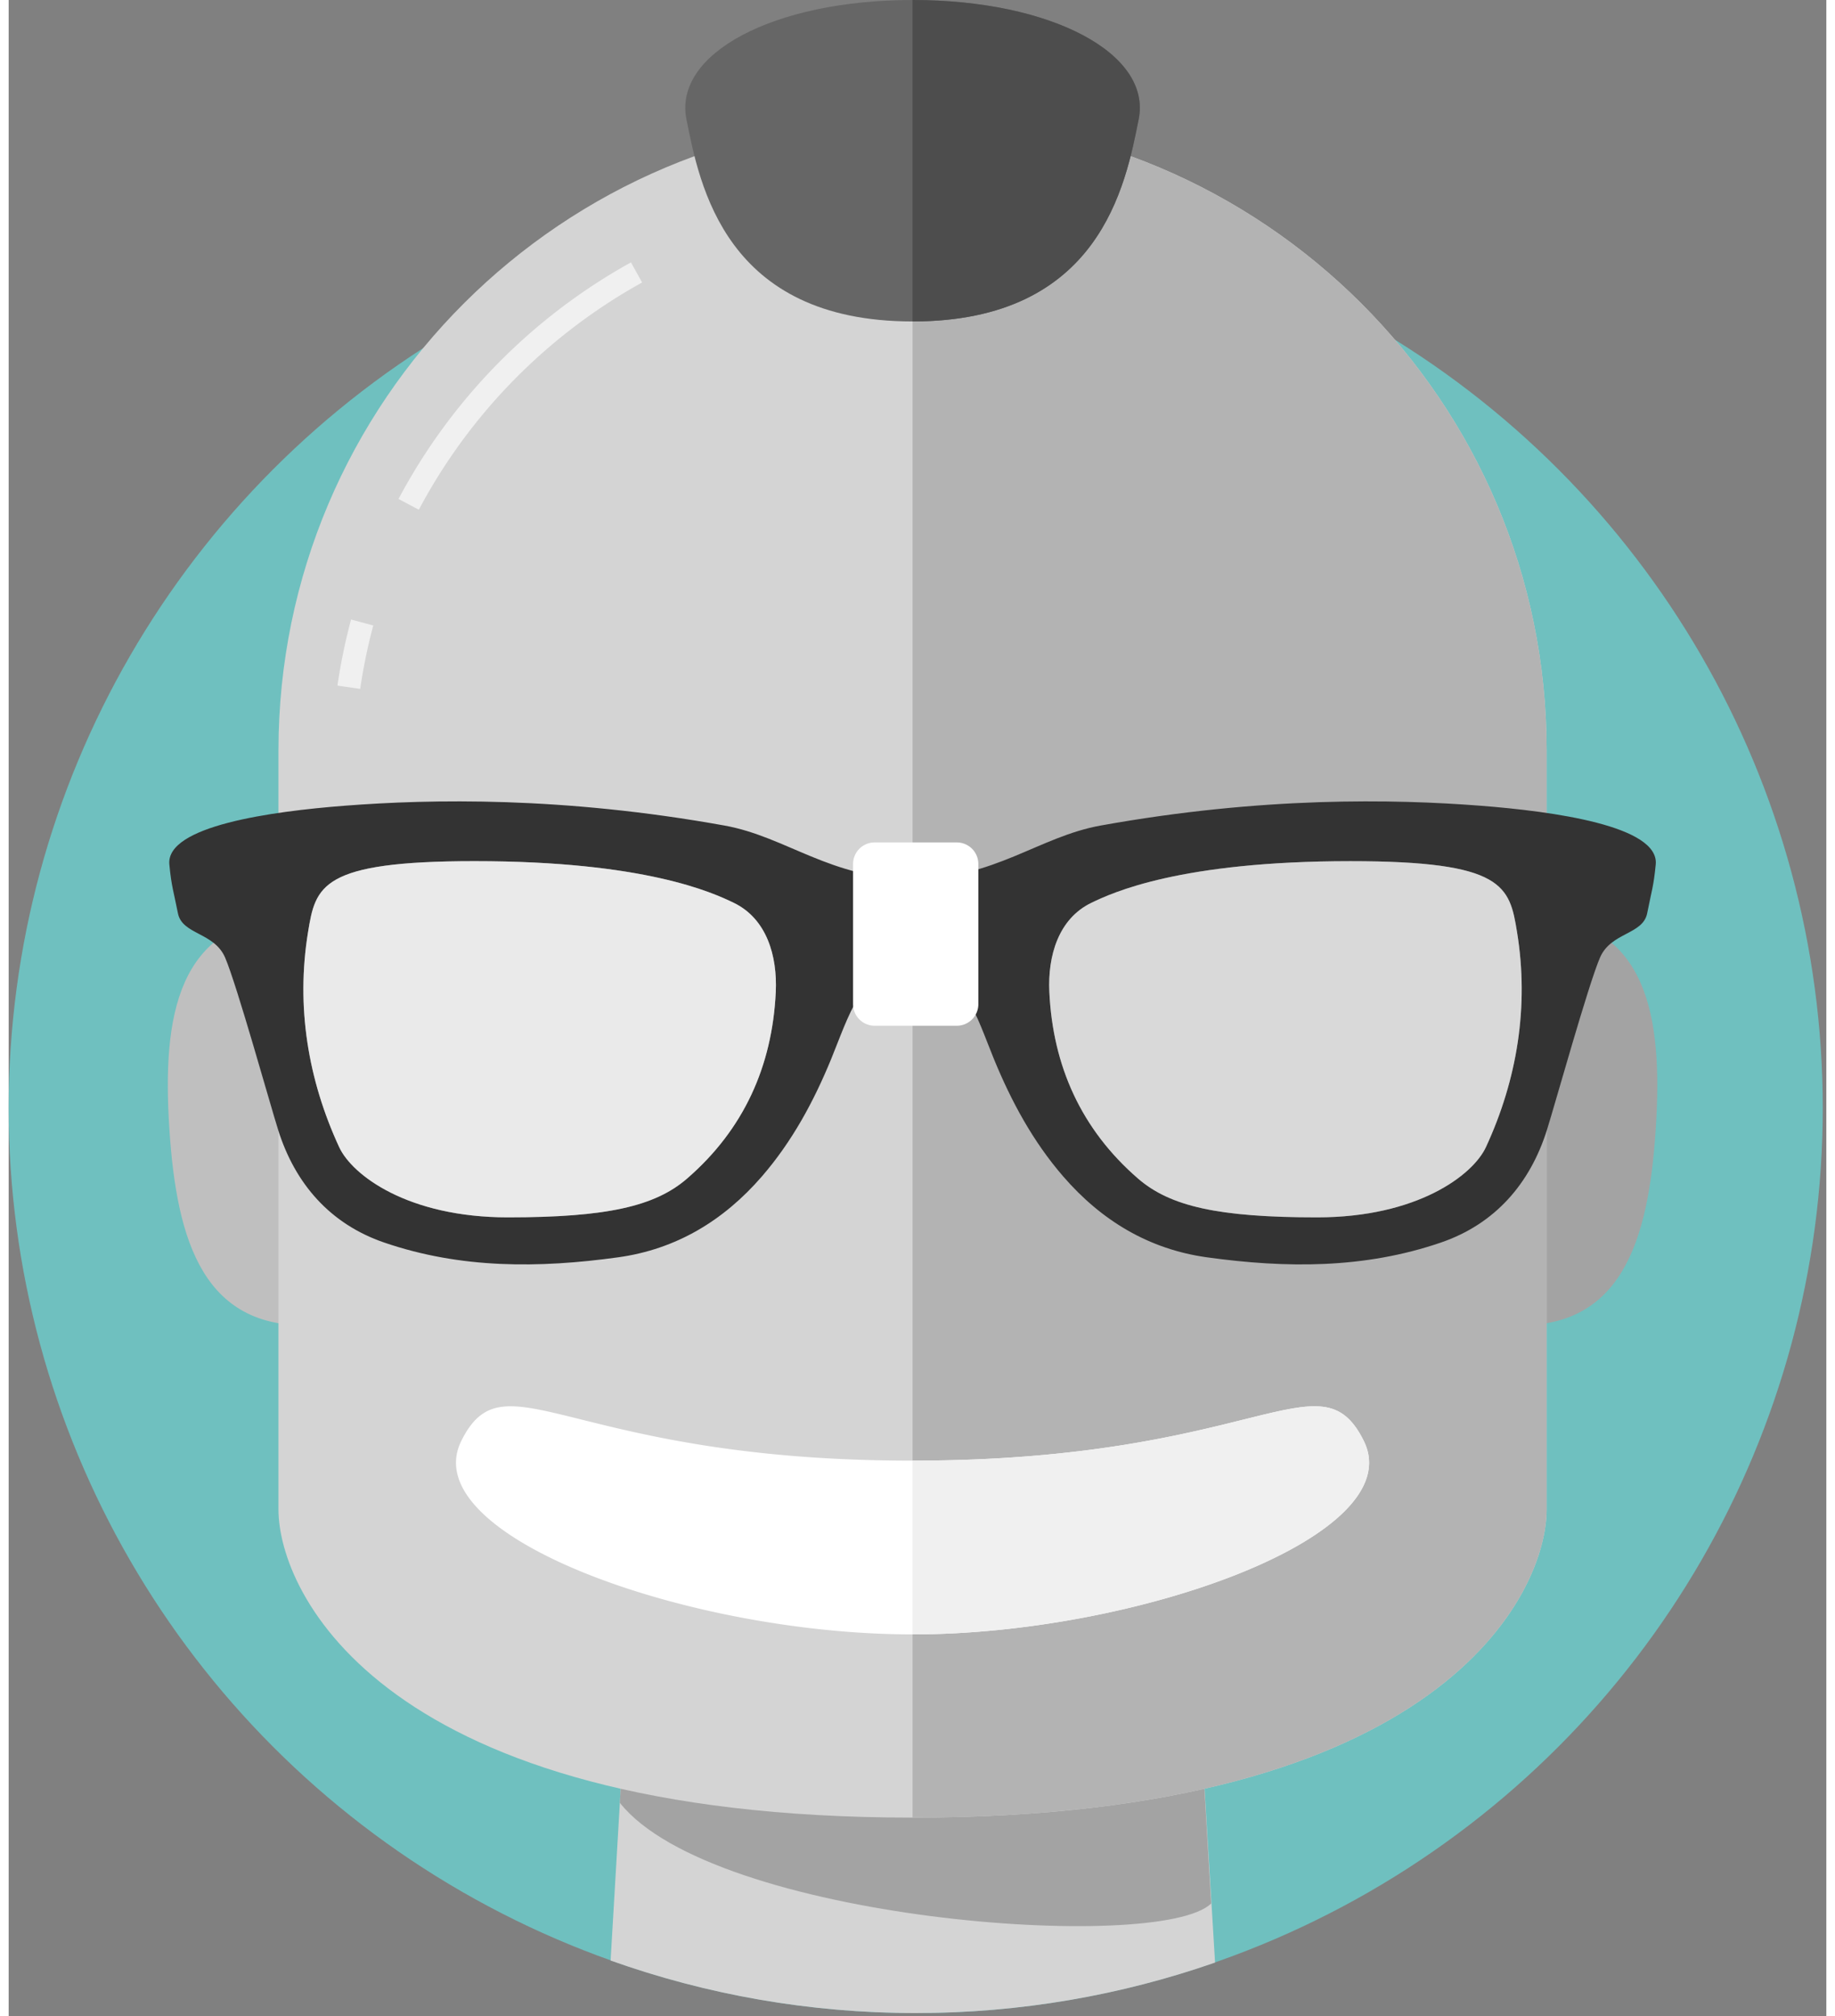 <svg xmlns="http://www.w3.org/2000/svg" width="0.91em" height="1em" viewBox="0 0 256 284"><rect x="0" y="0" width="256" height="284" fill="#808080" stroke="none"/><!-- Icon from SVG Logos by Gil Barbara - https://raw.githubusercontent.com/gilbarbara/logos/master/LICENSE.txt --><g fill="none" fill-rule="evenodd"><ellipse cx="127.748" cy="156.084" fill="#6FC0BF" rx="127.748" ry="127.478"/><path fill="#D4D4D4" d="M84.777 276.161c13.43 4.787 27.894 7.4 42.971 7.4c14.774 0 28.96-2.51 42.16-7.114l-2.295-38.086H86.995z"/><path fill="#A3A3A3" d="M214.863 128.898c-15.976-1.024-10.591 12.3-11.616 28.244c-1.027 15.943-8.077 28.471 7.902 29.493c15.976 1.024 19.8-11.71 20.828-27.654c1.021-15.94-1.137-29.059-17.114-30.083M169.358 268.13l-1.747-29.77H86.995l-.915 15.584c13.128 16.584 75.99 21.257 83.278 14.185"/><path fill="#BFBFBF" d="M39.745 128.898c15.976-1.024 10.591 12.3 11.615 28.244c1.027 15.943 8.078 28.471-7.901 29.493c-15.976 1.024-19.8-11.71-20.828-27.654s1.135-29.059 17.114-30.083"/><path fill="#D4D4D4" d="M127.304 16.587C77.982 16.587 38 56.485 38 105.702v106.92c0 11.773 14.684 43.406 89.304 43.406s89.304-31.63 89.304-43.405v-106.92c0-49.218-39.982-89.116-89.304-89.116"/><path fill="#B3B3B3" d="M127.304 256.028c74.62 0 89.304-31.63 89.304-43.405v-106.92c0-49.218-39.982-89.116-89.304-89.116z"/><path stroke="#F0F0F0" stroke-width="3.238" d="M49.787 87.687a80 80 0 0 0-1.88 9.117M88.43 38.375a80.5 80.5 0 0 0-32.093 32.666"/><path fill="#333" d="M207.238 113.491c-12.112-.935-30.645-1.313-53.448 2.795c-8.721 1.571-14.975 7.518-26.486 7.518c-11.514 0-17.765-5.947-26.486-7.518c-22.805-4.108-41.336-3.73-53.45-2.795c-10.306.795-25.255 2.838-24.737 8.277c.297 3.122.603 3.796 1.206 6.867c.595 3.045 5.107 2.66 6.652 6.261c1.66 3.868 6.287 20.519 7.47 24.28c2.38 7.563 7.314 13.24 14.934 15.85c10.799 3.702 21.799 3.623 32.96 2.078c8.149-1.13 14.834-5.163 20.22-11.381c4.268-4.928 7.306-10.556 9.763-16.541c1.219-2.971 2.256-6.07 3.896-8.796c.97-1.612 2.836-3.484 4.517-3.732c1.129-.166 2.135-.297 3.052-.36c.915.063 1.924.194 3.053.36c1.684.245 3.546 2.118 4.517 3.732c1.642 2.728 2.677 5.825 3.895 8.796c2.458 5.985 5.495 11.613 9.764 16.54c5.385 6.219 12.073 10.252 20.22 11.382c11.161 1.548 22.161 1.624 32.96-2.077c7.62-2.611 12.553-8.288 14.934-15.852c1.185-3.763 5.809-20.411 7.472-24.279c1.546-3.6 6.054-3.213 6.652-6.261c.6-3.07.905-3.745 1.203-6.867c.524-5.436-14.425-7.48-24.733-8.277m-99.2 26.239c-.491 10.448-4.51 19.371-12.498 26.287c-4.514 3.908-11.302 5.459-25.235 5.459c-14.101 0-21.936-5.955-23.757-9.892c-4.394-9.503-6.09-19.79-4.387-30.272c1.06-6.512 1.799-10.011 23.467-10.011c24.008 0 33.555 4.452 36.48 5.862c4.657 2.246 6.167 7.485 5.93 12.567m100.017 21.854c-1.821 3.937-9.656 9.892-23.758 9.892c-13.93 0-20.72-1.55-25.234-5.46c-7.986-6.915-12.004-15.838-12.495-26.286c-.24-5.079 1.272-10.321 5.927-12.564c2.925-1.41 12.472-5.863 36.48-5.863c21.665 0 22.404 3.497 23.466 10.012c1.704 10.479.008 20.766-4.386 30.27"/><path fill="#FFF" d="M108.037 139.73c-.49 10.448-4.509 19.371-12.497 26.287c-4.514 3.908-11.302 5.459-25.235 5.459c-14.101 0-21.936-5.955-23.757-9.892c-4.394-9.503-6.09-19.79-4.387-30.272c1.06-6.512 1.799-10.011 23.467-10.011c24.008 0 33.555 4.452 36.48 5.862c4.657 2.246 6.167 7.485 5.93 12.567m100.018 21.854c-1.821 3.937-9.656 9.892-23.758 9.892c-13.93 0-20.72-1.55-25.234-5.46c-7.986-6.915-12.004-15.838-12.495-26.286c-.24-5.079 1.272-10.321 5.927-12.564c2.925-1.41 12.472-5.863 36.48-5.863c21.665 0 22.404 3.497 23.466 10.012c1.704 10.479.008 20.766-4.386 30.27" opacity=".5"/><path fill="#FFF" d="M136.57 141.449a3.04 3.04 0 0 1-3.043 3.037h-11.56a3.04 3.04 0 0 1-3.042-3.037v-19.747a3.04 3.04 0 0 1 3.042-3.038h11.56a3.04 3.04 0 0 1 3.043 3.038zm54.275 61.502c-6.157-12.38-15.062 2.797-63.544 2.797s-57.386-15.177-63.543-2.797c-6.66 13.394 32.01 27.27 63.543 27.27c31.535 0 70.206-13.876 63.544-27.27"/><path fill="#F0F0F0" d="M190.845 202.951c-6.157-12.38-15.062 2.797-63.544 2.797v24.474c31.535 0 70.206-13.877 63.544-27.27"/><path fill="#666" d="M127.304 0c-19.556 0-33.69 7.546-31.848 16.791c1.844 9.243 5.436 28.49 31.848 28.49s30.004-19.247 31.848-28.49C160.994 7.546 146.86 0 127.304 0"/><path fill="#4D4D4D" d="M127.304 0c19.555 0 33.69 7.546 31.848 16.791s-5.436 28.49-31.848 28.49z"/></g></svg>